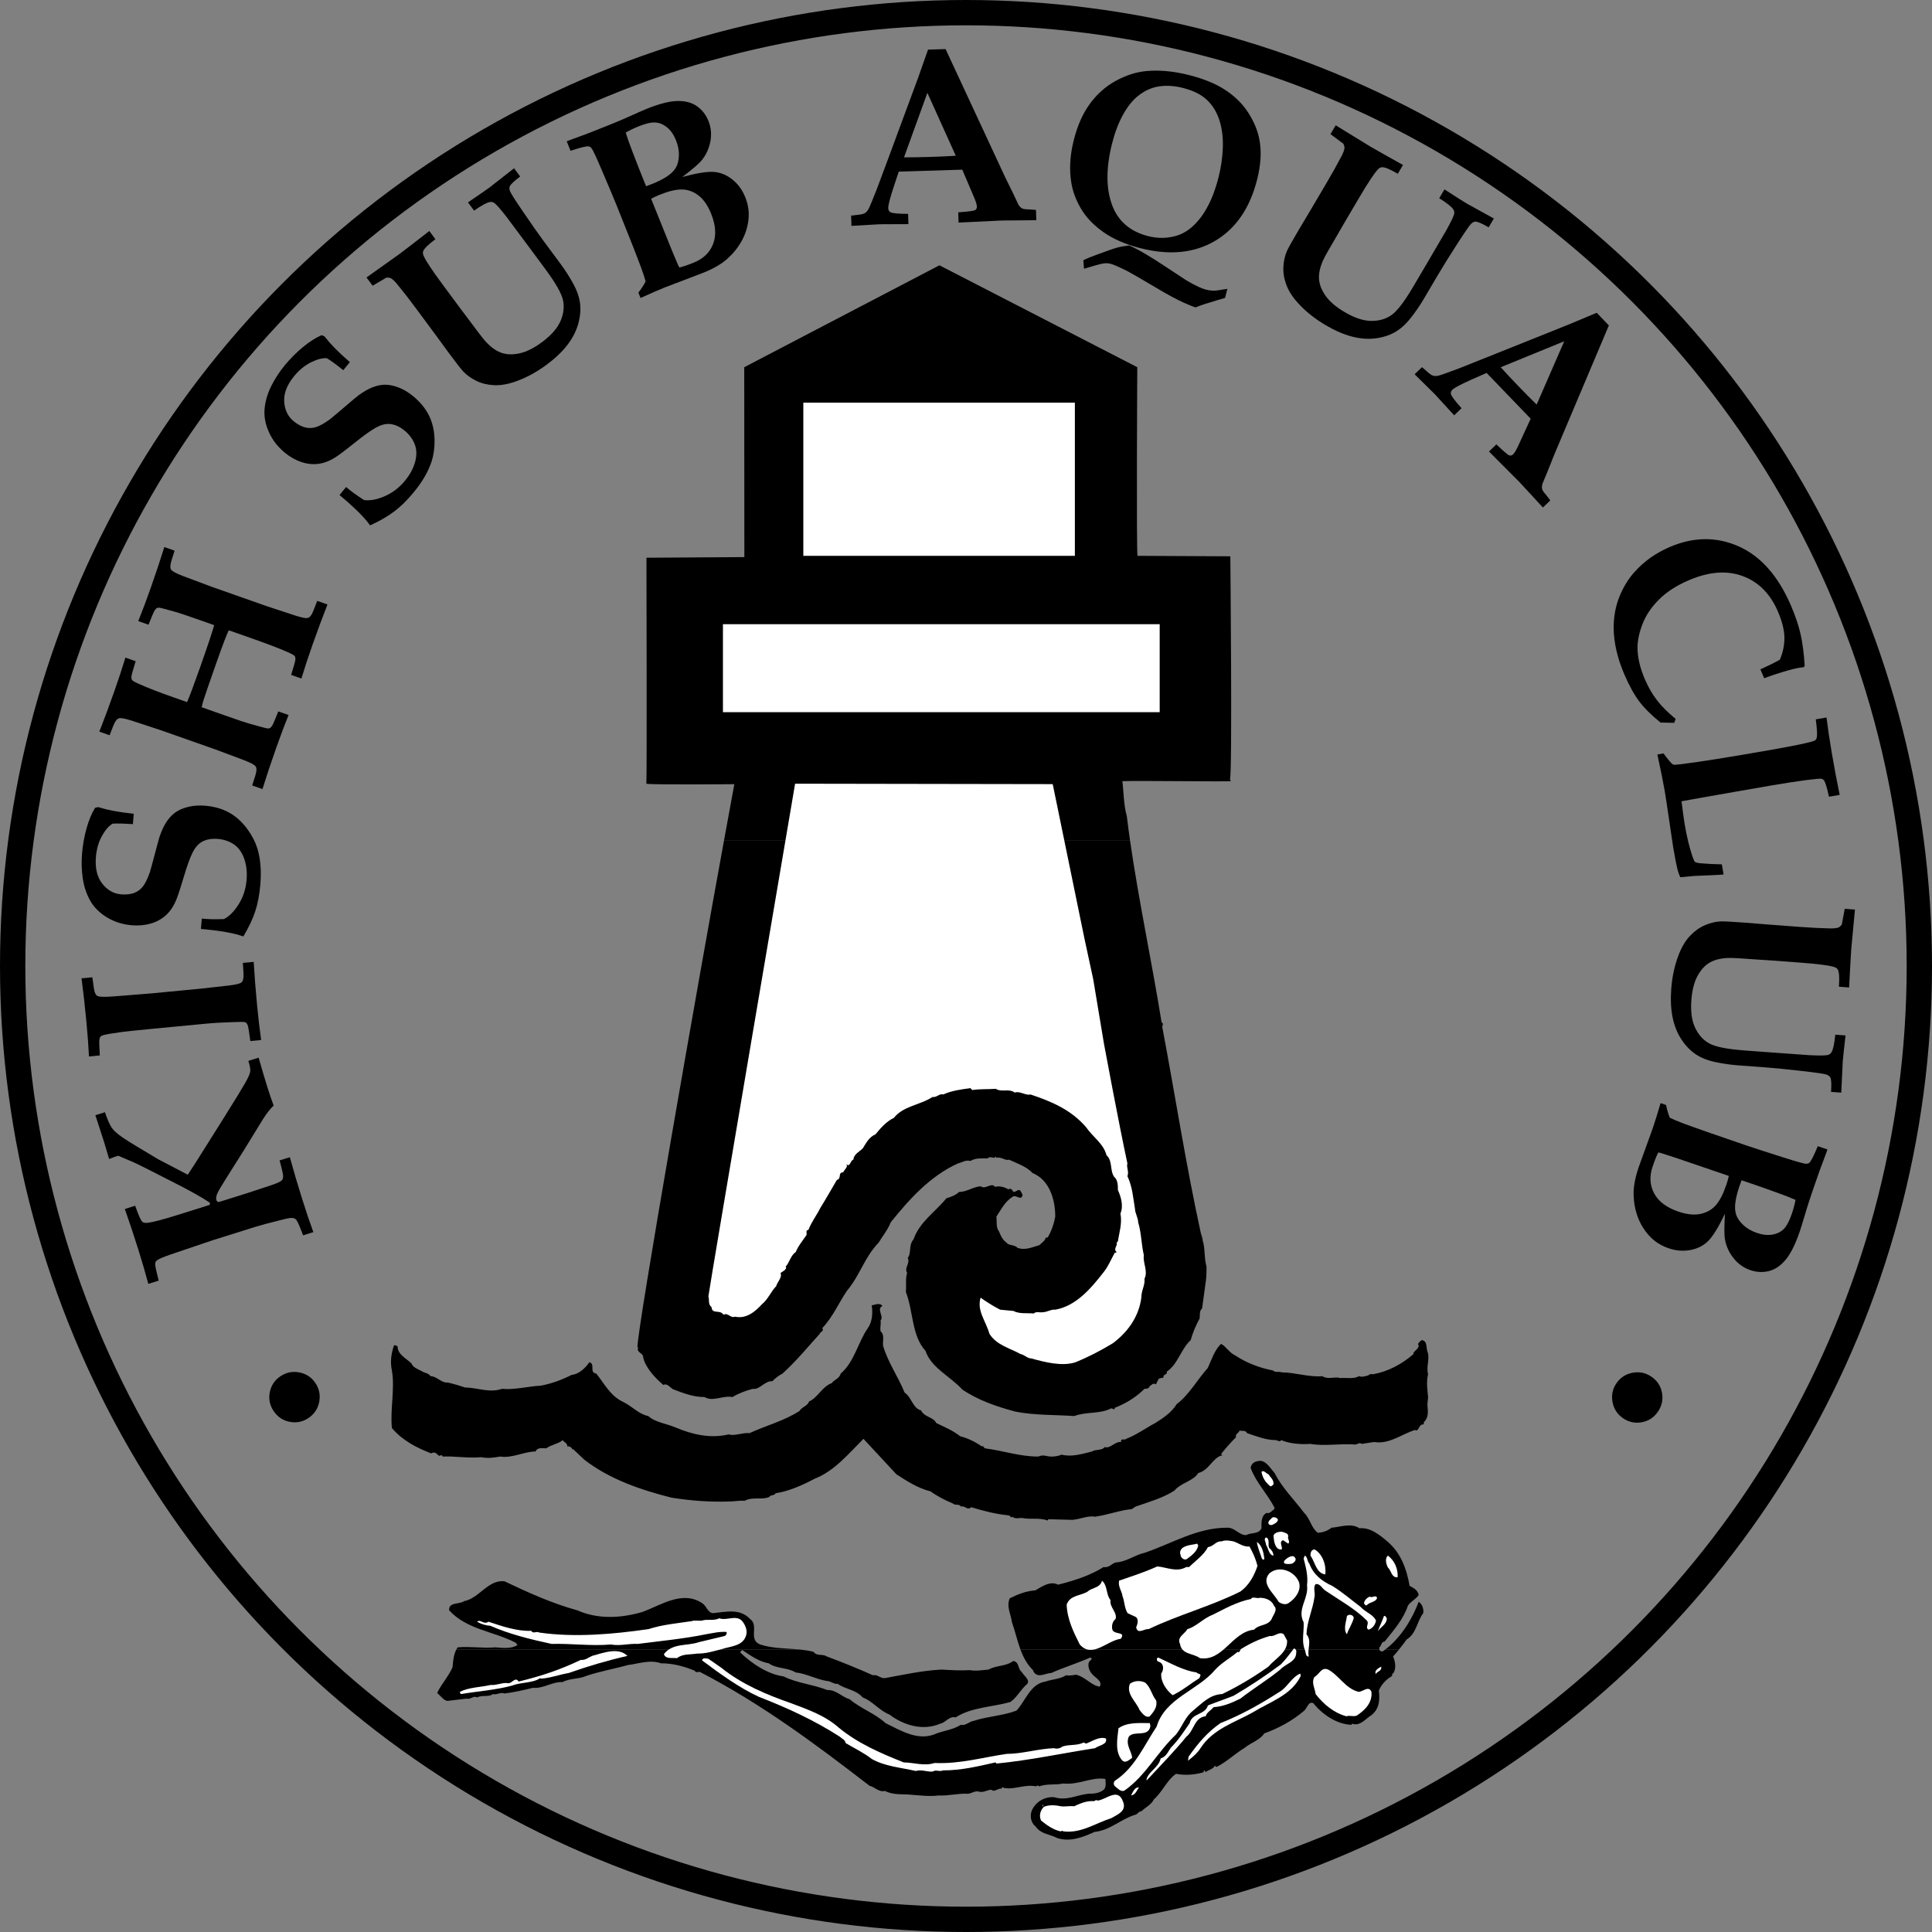 <?xml version="1.0" encoding="utf-8"?>
<!-- Generator: Adobe Illustrator 17.0.2, SVG Export Plug-In . SVG Version: 6.00 Build 0)  -->
<!DOCTYPE svg PUBLIC "-//W3C//DTD SVG 1.1//EN" "http://www.w3.org/Graphics/SVG/1.1/DTD/svg11.dtd">
<svg version="1.1" id="Layer_1" xmlns="http://www.w3.org/2000/svg" xmlns:xlink="http://www.w3.org/1999/xlink" x="0px" y="0px"
	 width="305.228px" height="305.228px" viewBox="0 0 305.228 305.228" enable-background="new 0 0 305.228 305.228"
	 xml:space="preserve">
<rect x="0" y="0" width="305.228" height="305.228" fill="#808080" stroke="none"/>
<g>
	<circle fill="none" stroke="#000000" stroke-width="4" cx="152.614" cy="152.614" r="150.614"/>
	<path fill="none" stroke="#000000" stroke-width="4" d="M152.614,152.614"/>
</g>
<g>
	<path d="M221.009,260.616c-0.29,0.358-0.592,0.712-0.924,1.08c0.36,0.81,0.54,1.98,0,2.7c-0.27-0.09,0,0.36-0.27,0.45
		c-0.9,0.54-1.62,1.35-1.98,2.25c0.18,1.44,0.09,2.88-1.17,3.87c-0.99,0.63-1.8,1.8-3.06,1.35l-0.09,0.18
		c-2.34-0.09-4.59-1.62-6.03-3.42c-0.81-0.36-0.99,0.9-1.53,1.26c-1.8,1.53-3.96,2.7-6.21,3.51c-0.72,1.08-2.07,1.44-3.06,2.25
		c-1.62,0.99-2.88,2.25-4.5,3.06l-0.27-0.18c-0.27,0.54-0.99,0.63-1.44,0.99l-0.18-0.27l-0.18,0.09l0.09,0.18
		c-1.44,0.45-3.06,0.54-4.41,0.27c-1.44,0.99-2.16,2.88-3.51,4.05c-0.36,0.81-1.35,1.26-1.98,1.89c-0.36-0.09-0.54,0.45-0.99,0.54
		c-2.34,0.72-3.87,2.43-6.39,2.7c-1.8,0.81-3.78,1.62-5.85,0.99c-1.17-0.63-2.61-0.63-3.42-1.8c-0.81-0.63-0.99-1.71-0.63-2.61
		c0.63-1.35,1.98-2.16,3.51-2.07c1.98,0.63,3.6-0.36,5.4-0.54c0.9,0,1.89-0.09,2.52-0.72c0.36-0.45,0.18-1.26,0.18-1.62
		c-2.16-0.36-4.23,0.99-6.66,0.72c-1.17,0.27-2.61,0-3.78,0.45c-0.36-0.18-0.18-0.18-0.54,0c-1.71-0.36-3.42,0.54-4.86,0.27
		c-0.18,0.09-0.54-0.36-0.54,0.09c-0.63-0.09-1.17,0.63-1.62,0.18c-0.72,0-1.26,0.54-2.07,0.27c-0.63-0.09-0.99,0.27-1.62,0.36
		c-1.62-0.09-3.06,0.36-4.68,0.27c-1.35,0.18-2.79,0-4.05-0.09c-1.53-0.18-3.06,0.09-4.41-0.63c-0.9,0.27-1.62-0.63-2.43-0.81
		c-8.64-6.66-17.1-12.96-26.82-18c-0.27,0-0.63,0.18-0.81-0.18c-1.71-0.72-3.51-1.17-5.31-1.17c-1.8-0.63-3.6,0.09-5.22,0.27
		c-1.89,0.54-4.41,0.99-6.57,1.71c-1.17,0.54-2.61,0.36-3.78,0.99c-1.62-0.09-3.06,1.08-4.68,0.9c-1.44,0.36-2.97,0.72-4.5,0.9
		c-0.63-0.27-1.17,0.27-1.8,0.09c-0.72,0.54-1.71,0.09-2.52,0.54c-0.54-0.36-0.99,0.36-1.62,0.18l-3.06,0.36
		c-0.63-0.09-1.08-0.81-1.62-1.26c0.63-1.35,1.8-2.61,2.43-4.05c0.079-0.941,0.157-1.95,0.593-2.79h54.399
		c0.702,0.073,1.393,0.18,2.068,0.36c0.45,0.72,1.44,0.27,2.07,0.72c2.43,0.9,4.86,1.89,7.29,2.97c0.72-0.18,1.17,0.54,1.89,0.45
		c2.97-0.54,5.76-1.17,8.91-1.35c1.44,0.09,3.06,0.18,4.5,0.09c0.99,0.18,1.98,0,2.97-0.09c1.26-0.72,2.7-0.45,3.87-1.35
		c0.99,0.09,0.72,1.26,1.35,1.71c0.36,0.63,1.35,1.26,0.9,1.89c-1.08,0.9-1.62,2.16-2.7,2.88c-2.88,0.81-6.12,0.81-8.64,2.43
		c-0.99-0.27-1.53,0.81-2.43,0.99c-2.7,1.17-5.76,0.27-8.01-1.44c-1.62-0.63-2.7-2.16-4.23-2.7c-1.08-1.26-2.7-1.26-3.96-2.16
		c-0.63,0.09-1.08-0.45-1.71-0.45c-1.71-0.27-3.24-1.17-4.95-1.35c-1.26-0.81-2.97-0.54-4.23-1.44c-1.53-0.27-2.79-1.17-4.14-2.07
		c-0.18,0-0.27,0.18-0.36,0.36c1.89,1.8,4.32,3.42,6.84,3.78c2.16,1.08,4.68,1.26,6.93,2.16c1.35-0.09,2.25,1.08,3.51,1.44
		c1.8,1.53,4.05,2.25,5.67,3.78c2.43,1.17,5.22,2.97,8.1,1.62c1.26-0.45,2.7-0.63,3.78-1.35c0.81,0.18,1.35-0.54,2.07-0.63
		c2.16-0.72,4.68-0.81,6.75-1.62c1.44-1.53,2.16-4.23,4.59-4.59c0.99-0.36,2.25-0.36,3.24-0.99c0.45,0.09,1.08,0,1.53-0.09
		c1.44,0.27,2.43,1.71,3.78,1.89c0.54-0.9-0.81-1.44-1.26-2.07c-0.45-0.54-0.63-1.17-0.45-1.8c0.09-0.18,0.45-0.36,0.45-0.63
		l-0.27-0.09c-1.98,0.9-4.14,1.53-6.12,2.43c-0.9,0-2.07,0.9-2.79-0.18l-0.09-0.27c-0.947-0.906-1.536-2.038-1.982-3.24h56.707
		c0.064,0.198,0.243,0.329,0.535,0.27c0.125-0.087,0.248-0.177,0.37-0.27H221.009z"/>
	<path d="M72.089,260.616c0.064-0.123,0.136-0.244,0.217-0.36c1.98-0.18,3.96,0.18,5.94,0c1.08,0.09,2.52,0.27,3.51-0.36l-0.27-0.36
		c-3.42-1.8-7.74-2.07-10.53-5.13c-0.09-1.35,1.62-0.9,2.34-1.44c2.43-0.45,3.78-3.42,6.39-3.15c3.78,1.8,7.56,3.51,11.52,4.59
		c3.24,1.44,6.84,1.26,10.26,0.27c2.97-1.08,6.39-3.51,9.54-1.35c0.63,0.45,0.81,1.44,1.62,1.53c1.98-0.18,4.23-0.81,5.85,0.9
		c1.53,1.08-0.36,3.24,1.62,4.05c2.092,0.675,4.286,0.591,6.392,0.81H72.089z"/>
	<path d="M161.223,260.616c-0.53-1.426-0.859-2.953-1.348-4.32c-0.18-1.35-0.9-2.43-0.36-3.78c1.26-0.63,2.61-1.17,4.05-1.26
		c1.08-0.63,2.34-1.53,3.6-0.9c2.52-0.63,5.04-1.44,7.2-2.79c0.81,0.18,1.26-0.54,1.89-0.72c1.71-0.09,2.97-1.17,4.59-1.53
		c4.23-1.44,8.28-3.96,12.96-3.96c1.26-0.09,1.89,1.17,3.06,1.17c0.81-0.45,1.98-0.09,2.43-1.08c0-0.81-0.09-1.98,0.81-2.43
		c0.54,0.18,0.81-0.36,1.17-0.54l0.09-0.27c-1.17-2.25-2.97-4.05-3.78-6.3c0.09-0.63,0.54-0.99,1.17-1.08
		c1.17-0.27,1.89,1.08,2.61,1.89c1.26,2.43,2.97,4.05,4.68,6.3c0.99,0.99,1.08,2.34,2.16,3.15c0.9-0.09,1.44-0.27,2.16-0.81
		c1.35-0.09,3.06-0.81,4.41,0.09c1.71-0.18,3.24,1.08,4.5,2.16c2.07,1.8,2.97,4.32,3.42,6.93c0.63,0.36,1.26,0.63,1.44,1.44
		c-0.45,0.72-1.26,0.99-1.71,1.71c-0.72,2.16-2.25,3.87-3.69,5.67c-0.54,0-0.45,0.63-0.81,0.9c-0.032,0.126-0.03,0.253,0.005,0.36
		H161.223z"/>
	<path d="M218.835,260.616c2.503-1.903,4.271-4.813,5.3-7.56c0.54,0.36,0.81,1.08,0.72,1.8c-0.99,1.26-1.08,3.24-2.61,4.14
		c-0.425,0.584-0.818,1.105-1.236,1.62H218.835z"/>
	<path fill="none" stroke="#000000" stroke-width="0" stroke-linecap="square" stroke-miterlimit="2" d="M201.365,232.716
		c1.26,2.43,2.97,4.05,4.68,6.3c0.99,0.99,1.08,2.34,2.16,3.15c0.9-0.09,1.44-0.27,2.16-0.81c1.35-0.09,3.06-0.81,4.41,0.09
		c1.71-0.18,3.24,1.08,4.5,2.16c2.07,1.8,2.97,4.32,3.42,6.93c0.63,0.36,1.26,0.63,1.44,1.44c-0.45,0.72-1.26,0.99-1.71,1.71
		c-0.72,2.16-2.25,3.87-3.69,5.67c-0.54,0-0.45,0.63-0.81,0.9c-0.09,0.36,0.09,0.72,0.54,0.63c2.7-1.89,4.59-4.95,5.67-7.83
		c0.54,0.36,0.81,1.08,0.72,1.8c-0.99,1.26-1.08,3.24-2.61,4.14c-0.72,0.99-1.35,1.8-2.16,2.7c0.36,0.81,0.54,1.98,0,2.7
		c-0.27-0.09,0,0.36-0.27,0.45c-0.9,0.54-1.62,1.35-1.98,2.25c0.18,1.44,0.09,2.88-1.17,3.87c-0.99,0.63-1.8,1.8-3.06,1.35
		l-0.09,0.18c-2.34-0.09-4.59-1.62-6.03-3.42c-0.81-0.36-0.99,0.9-1.53,1.26c-1.8,1.53-3.96,2.7-6.21,3.51
		c-0.72,1.08-2.07,1.44-3.06,2.25c-1.62,0.99-2.88,2.25-4.5,3.06l-0.27-0.18c-0.27,0.54-0.99,0.63-1.44,0.99l-0.18-0.27l-0.18,0.09
		l0.09,0.18c-1.44,0.45-3.06,0.54-4.41,0.27c-1.44,0.99-2.16,2.88-3.51,4.05c-0.36,0.81-1.35,1.26-1.98,1.89
		c-0.36-0.09-0.54,0.45-0.99,0.54c-2.34,0.72-3.87,2.43-6.39,2.7c-1.8,0.81-3.78,1.62-5.85,0.99c-1.17-0.63-2.61-0.63-3.42-1.8
		c-0.81-0.63-0.99-1.71-0.63-2.61c0.63-1.35,1.98-2.16,3.51-2.07c1.98,0.63,3.6-0.36,5.4-0.54c0.9,0,1.89-0.09,2.52-0.72
		c0.36-0.45,0.18-1.26,0.18-1.62c-2.16-0.36-4.23,0.99-6.66,0.72c-1.17,0.27-2.61,0-3.78,0.45c-0.36-0.18-0.18-0.18-0.54,0
		c-1.71-0.36-3.42,0.54-4.86,0.27c-0.18,0.09-0.54-0.36-0.54,0.09c-0.63-0.09-1.17,0.63-1.62,0.18c-0.72,0-1.26,0.54-2.07,0.27
		c-0.63-0.09-0.99,0.27-1.62,0.36c-1.62-0.09-3.06,0.36-4.68,0.27c-1.35,0.18-2.79,0-4.05-0.09c-1.53-0.18-3.06,0.09-4.41-0.63
		c-0.9,0.27-1.62-0.63-2.43-0.81c-8.64-6.66-17.1-12.96-26.82-18c-0.27,0-0.63,0.18-0.81-0.18c-1.71-0.72-3.51-1.17-5.31-1.17
		c-1.8-0.63-3.6,0.09-5.22,0.27c-1.89,0.54-4.41,0.99-6.57,1.71c-1.17,0.54-2.61,0.36-3.78,0.99c-1.62-0.09-3.06,1.08-4.68,0.9
		c-1.44,0.36-2.97,0.72-4.5,0.9c-0.63-0.27-1.17,0.27-1.8,0.09c-0.72,0.54-1.71,0.09-2.52,0.54c-0.54-0.36-0.99,0.36-1.62,0.18
		l-3.06,0.36c-0.63-0.09-1.08-0.81-1.62-1.26c0.63-1.35,1.8-2.61,2.43-4.05c0.09-1.08,0.18-2.25,0.81-3.15
		c1.98-0.18,3.96,0.18,5.94,0c1.08,0.09,2.52,0.27,3.51-0.36l-0.27-0.36c-3.42-1.8-7.74-2.07-10.53-5.13
		c-0.09-1.35,1.62-0.9,2.34-1.44c2.43-0.45,3.78-3.42,6.39-3.15c3.78,1.8,7.56,3.51,11.52,4.59c3.24,1.44,6.84,1.26,10.26,0.27
		c2.97-1.08,6.39-3.51,9.54-1.35c0.63,0.45,0.81,1.44,1.62,1.53c1.98-0.18,4.23-0.81,5.85,0.9c1.53,1.08-0.36,3.24,1.62,4.05
		c2.79,0.9,5.76,0.45,8.459,1.17c0.45,0.72,1.44,0.27,2.07,0.72c2.43,0.9,4.86,1.89,7.29,2.97c0.72-0.18,1.17,0.54,1.89,0.45
		c2.97-0.54,5.76-1.17,8.91-1.35c1.44,0.09,3.06,0.18,4.5,0.09c0.99,0.18,1.98,0,2.97-0.09c1.26-0.72,2.7-0.45,3.87-1.35
		c0.99,0.09,0.72,1.26,1.35,1.71c0.36,0.63,1.35,1.26,0.9,1.89c-1.08,0.9-1.62,2.16-2.7,2.88c-2.88,0.81-6.12,0.81-8.64,2.43
		c-0.99-0.27-1.53,0.81-2.43,0.99c-2.7,1.17-5.76,0.27-8.01-1.44c-1.62-0.63-2.7-2.16-4.23-2.7c-1.08-1.26-2.7-1.26-3.96-2.16
		c-0.63,0.09-1.08-0.45-1.71-0.45c-1.71-0.27-3.24-1.17-4.95-1.35c-1.26-0.81-2.97-0.54-4.23-1.44c-1.53-0.27-2.79-1.17-4.14-2.07
		c-0.18,0-0.27,0.18-0.36,0.36c1.89,1.8,4.32,3.42,6.84,3.78c2.16,1.08,4.68,1.26,6.93,2.16c1.35-0.09,2.25,1.08,3.51,1.44
		c1.8,1.53,4.05,2.25,5.67,3.78c2.43,1.17,5.22,2.97,8.1,1.62c1.26-0.45,2.7-0.63,3.78-1.35c0.81,0.18,1.35-0.54,2.07-0.63
		c2.16-0.72,4.68-0.81,6.75-1.62c1.44-1.53,2.16-4.23,4.59-4.59c0.99-0.36,2.25-0.36,3.24-0.99c0.45,0.09,1.08,0,1.53-0.09
		c1.44,0.27,2.43,1.71,3.78,1.89c0.54-0.9-0.81-1.44-1.26-2.07c-0.45-0.54-0.63-1.17-0.45-1.8c0.09-0.18,0.45-0.36,0.45-0.63
		l-0.27-0.09c-1.98,0.9-4.14,1.53-6.12,2.43c-0.9,0-2.07,0.9-2.79-0.18l-0.09-0.27c-2.07-1.98-2.43-5.04-3.33-7.56
		c-0.18-1.35-0.9-2.43-0.36-3.78c1.26-0.63,2.61-1.17,4.05-1.26c1.08-0.63,2.34-1.53,3.6-0.9c2.52-0.63,5.04-1.44,7.2-2.79
		c0.81,0.18,1.26-0.54,1.89-0.72c1.71-0.09,2.97-1.17,4.59-1.53c4.23-1.44,8.28-3.96,12.96-3.96c1.26-0.09,1.89,1.17,3.06,1.17
		c0.81-0.45,1.98-0.09,2.43-1.08c0-0.81-0.09-1.98,0.81-2.43c0.54,0.18,0.81-0.36,1.17-0.54l0.09-0.27
		c-1.17-2.25-2.97-4.05-3.78-6.3c0.09-0.63,0.54-0.99,1.17-1.08C199.925,230.557,200.645,231.906,201.365,232.716z"/>
	<path fill="#FFFFFF" stroke="#FFFFFF" stroke-width="0" stroke-linecap="square" stroke-miterlimit="2" d="M201.186,234.517
		c-0.18,0.18-0.45,0.45-0.63,0.18c-0.72-0.63-1.08-1.26-1.26-2.16c0.36-0.36,0.72,0.27,1.08,0.36
		C200.735,233.437,201.275,233.796,201.186,234.517z"/>
	<path fill="#FFFFFF" stroke="#FFFFFF" stroke-width="0" stroke-linecap="square" stroke-miterlimit="2" d="M201.905,240.097
		c-0.09,0.45-0.54,0.63-0.9,0.81c-0.27,0.09-0.54,0-0.63-0.27c0-0.45,0.45-0.63,0.63-0.9
		C201.365,239.646,201.726,239.736,201.905,240.097z"/>
	<path fill="#FFFFFF" stroke="#FFFFFF" stroke-width="0" stroke-linecap="square" stroke-miterlimit="2" d="M203.525,242.707
		c-0.18,0.45,0.36,0.81,0,1.17l-0.81-0.54c-0.99,0.27,0.63,1.89-0.81,1.35c-0.63-0.54-0.63-1.44-0.72-2.07
		c0.18-0.54,0.9-0.63,1.35-0.63C202.895,242.166,203.525,242.166,203.525,242.707z"/>
	<path fill="#FFFFFF" stroke="#FFFFFF" stroke-width="0" stroke-linecap="square" stroke-miterlimit="2" d="M200.555,244.597
		c0.36,0.27,0.63,0.72,0.63,1.17c-0.72-0.09-0.81-1.17-1.17-1.71c0-0.45-0.45-0.9,0-1.17
		C200.735,243.156,200.195,244.146,200.555,244.597z"/>
	<path fill="#FFFFFF" stroke="#FFFFFF" stroke-width="0" stroke-linecap="square" stroke-miterlimit="2" d="M197.405,244.327
		c0.54,0.99,0.99,1.98,1.26,3.06c-0.54,1.62-1.35,3.06-2.7,4.05c-4.68,2.34-9.81,3.69-14.49,5.94c-0.72-0.09-1.71,0.9-1.98-0.27
		c0.18-0.45,0.45-1.17,0-1.62l-1.35-0.63c-0.54-0.9-0.45-1.8-0.81-2.7c-0.09-0.81-0.72-1.44-0.54-2.43
		c2.07-0.72,4.05-1.35,6.03-2.25c1.44,0.09,3.06,0.99,4.59,0.09h0.45c0.9-0.9,2.34-1.89,2.97-3.15c0.9-0.09,1.26-0.99,2.16-0.9
		c0.63-0.27,1.35-0.09,1.89,0C195.695,243.787,196.416,244.416,197.405,244.327z"/>
	<path fill="#FFFFFF" stroke="#FFFFFF" stroke-width="0" stroke-linecap="square" stroke-miterlimit="2" d="M199.746,246.306
		c-0.18,0.27-0.45-0.09-0.45-0.27c-0.27-0.81-0.63-1.62-0.72-2.43C199.385,244.146,199.655,245.316,199.746,246.306z"/>
	<path fill="#FFFFFF" stroke="#FFFFFF" stroke-width="0" stroke-linecap="square" stroke-miterlimit="2" d="M189.306,244.146
		c-0.18,0.99-1.08,1.62-1.8,2.16c-0.45,0.27-0.99-0.27-0.99-0.63c-0.27-0.63,0.18-1.17,0.72-1.35c0.54-0.27,1.26-0.27,1.89-0.45
		L189.306,244.146z"/>
	<path fill="#FFFFFF" stroke="#FFFFFF" stroke-width="0" stroke-linecap="square" stroke-miterlimit="2" d="M209.376,248.736
		c-1.44-0.18-1.62-1.98-2.34-2.97c0-0.45,0.09-0.9,0.63-0.99C208.925,245.497,209.555,247.207,209.376,248.736z"/>
	<path fill="#FFFFFF" stroke="#FFFFFF" stroke-width="0" stroke-linecap="square" stroke-miterlimit="2" d="M206.855,247.026
		c0.63,1.71,1.98,2.79,3.6,3.51c1.62,0.99,3.06,2.25,4.499,3.329c0.81,0.9,1.98,1.171,2.43,2.16c-0.09,0.63-0.54,1.26-1.17,1.44
		c-0.63-0.36,0.18-0.9-0.27-1.44c-1.89-1.89-4.23-3.15-6.48-4.68c-0.63-0.36-0.81-1.17-1.62-1.08c-0.45,0.63,0,1.26-0.18,2.07
		c-0.27,1.98-1.17,3.78-1.26,5.85c0.9,1.08,0.09,2.25,0.36,3.51c-0.54,0.09-0.45-0.72-0.63-1.08c-0.54-1.35-0.09-2.88-0.18-4.32
		c-1.08-2.07,0.81-3.69,0.54-5.85c0.18-1.53-0.18-2.79-0.54-4.23l0.18-0.45C206.585,245.946,206.496,246.666,206.855,247.026z"/>
	<path fill="#FFFFFF" stroke="#FFFFFF" stroke-width="0" stroke-linecap="square" stroke-miterlimit="2" d="M220.805,249.187
		c-0.99,0.09-0.99-1.08-1.53-1.53c-0.27-0.54-0.54-1.44,0-1.89C220.355,246.577,220.895,247.926,220.805,249.187z"/>
	<path fill="#FFFFFF" stroke="#FFFFFF" stroke-width="0" stroke-linecap="square" stroke-miterlimit="2" d="M204.695,246.306
		c0,0.36-0.27,0.54-0.54,0.72c-0.45,0.09-0.81,0.09-1.17,0c-0.27-0.18-0.09-0.45,0-0.54
		C203.436,246.037,204.425,245.406,204.695,246.306z"/>
	<path fill="#FFFFFF" stroke="#FFFFFF" stroke-width="0" stroke-linecap="square" stroke-miterlimit="2" d="M205.235,249.997
		c0.36,1.26-0.54,2.52-1.62,3.24c-0.45,0.36-1.17,0.18-1.62-0.18c-0.72-1.35-2.88-2.88-1.44-4.5
		C202.175,247.207,204.605,248.287,205.235,249.997z"/>
	<path fill="#FFFFFF" stroke="#FFFFFF" stroke-width="0" stroke-linecap="square" stroke-miterlimit="2" d="M175.446,252.787
		c-0.18,1.17,1.08,1.89,0.81,2.97c-0.54,0.45-0.63,1.08-0.54,1.62c0.18,0.99,2.25,0.27,1.35,1.53c-2.16,0.27-4.5,3.15-6.48,0.9
		c-0.99-1.98-1.98-3.96-2.07-6.3c0.54-1.53,2.16-1.35,3.33-2.07c0.63-0.63,1.98-0.54,2.25-1.71
		C174.996,250.446,174.726,251.977,175.446,252.787z"/>
	<path fill="#FFFFFF" stroke="#FFFFFF" stroke-width="0" stroke-linecap="square" stroke-miterlimit="2" d="M217.565,252.426
		c-0.18,0.72-1.17,0.63-1.62,1.17c-0.27,0.09-0.27-0.09-0.45-0.27c0-0.45,0.45-0.9,0.9-1.08
		C216.845,252.517,217.295,251.886,217.565,252.426z"/>
	<path fill="#FFFFFF" stroke="#FFFFFF" stroke-width="0" stroke-linecap="square" stroke-miterlimit="2" d="M199.025,252.426
		c0.9,0,1.89,0.36,2.25,1.26c0.63,0.63-0.09,1.35-0.36,2.07c-0.63,1.17-1.98,0.81-2.79,1.71c-3.51,0.36-4.86,5.04-8.55,4.5
		c-1.08-0.81-2.88-0.54-3.15-2.25c-0.54-1.08,0.72-1.53,1.17-2.34c1.35-0.36,2.52-1.71,3.96-2.25c1.98-0.99,3.87-2.07,6.12-2.52
		C197.765,252.156,198.666,252.606,199.025,252.426z"/>
	<path fill="#FFFFFF" stroke="#FFFFFF" stroke-width="0" stroke-linecap="square" stroke-miterlimit="2" d="M213.876,255.576
		c-0.18,0.9-0.81,1.71-1.08,2.61c-0.63-0.72-0.09-2.07,0-2.88C213.155,254.946,213.785,255.126,213.876,255.576z"/>
	<path fill="#FFFFFF" stroke="#FFFFFF" stroke-width="0" stroke-linecap="square" stroke-miterlimit="2" d="M219.095,255.666
		c0,0.99-0.99,1.35-1.44,2.07c0.27-0.72,0.72-1.62,0.99-2.43C218.915,255.216,219.005,255.576,219.095,255.666z"/>
	<path fill="#FFFFFF" stroke="#FFFFFF" stroke-width="0" stroke-linecap="square" stroke-miterlimit="2" d="M117.396,256.296
		c0.45,0.63,0.72,1.44,0.45,2.16c-0.54,1.62-2.43,1.62-3.78,2.07c-1.44,0.36-2.43,0.72-3.96,0.72c-1.08,0.18-2.25,0-3.15,0.72
		c-0.81-0.09-1.8,0.18-2.07-0.63c1.35-1.8,3.69-1.26,5.49-1.89l4.14-0.99c0.18-0.09,0.36-0.36,0.27-0.63
		c-1.08-0.09-2.16,0.18-3.24,0.36c-3.51,0.72-7.29,1.08-10.8,1.53c-1.35-0.09-2.79,0.36-4.23,0.09c-3.15,0.27-6.3-0.18-9.36-0.09
		c-3.33-0.72-6.66-1.53-9.72-2.88c-0.63,0-1.44-0.27-2.07-0.63c0.54-0.45,1.08,0.54,1.8,0c2.16,0.72,4.5,1.53,6.75,1.44
		c0.36,0.54,0.81,0,1.26,0.27c5.58,0.81,11.7,0.27,17.28-0.54c2.25-0.72,4.41-0.9,6.84-1.26c0.36-0.18,1.17,0,1.62-0.09
		c0.81-0.27,1.89,0.09,2.7-0.36C114.876,256.116,116.496,254.946,117.396,256.296z"/>
	<path fill="#FFFFFF" stroke="#FFFFFF" stroke-width="0" stroke-linecap="square" stroke-miterlimit="2" d="M203.345,259.176
		c0.09,1.89-1.8,2.79-2.97,4.14c-2.43,1.71-4.68,3.06-7.29,4.32c-1.98,0.09-3.15,1.44-4.59,2.61c-1.26,0.99-1.71,2.52-2.7,3.78
		c-2.97,2.79-4.77,6.48-8.1,8.82c-0.54,0.36-1.08-0.27-1.53-0.63c-0.27-0.18-0.27-0.72,0-0.9c3.15-2.07,4.59-5.58,6.57-8.55
		c1.35-4.5,6.48-5.67,9.27-9c0.99-1.08,2.34-1.8,3.51-2.789c0.36,0.18,0.36-0.271,0.54-0.45c1.44-0.9,2.97-1.62,4.59-2.07
		c0.72,0.18,1.44-0.81,2.16-0.27L203.345,259.176z"/>
	<path fill="#FFFFFF" stroke="#FFFFFF" stroke-width="0" stroke-linecap="square" stroke-miterlimit="2" d="M204.785,261.066
		c0,1.53-1.62,1.71-2.52,2.7c-1.98,1.62-4.23,2.97-6.3,4.59c-1.26,0.63-2.7,1.26-4.23,1.35c-0.45,0.54-1.08,0.81-1.26,1.44
		c-1.8,0.18-1.8,2.25-3.06,3.24c-1.98,2.43-4.05,4.5-6.21,6.84h-0.09c0.18-1.26,1.98-1.98,2.249-3.42c0.9-0.27,1.17-1.08,1.62-1.71
		c1.17-1.17,1.98-2.43,2.97-3.87c0.36-1.62,2.43-1.26,2.88-2.79c1.35-0.54,2.7-0.99,4.05-1.53c2.61-1.53,5.04-3.15,7.47-4.95
		c0.81-0.81,1.35-1.62,2.07-2.52C204.695,260.436,204.876,260.886,204.785,261.066z"/>
	<path fill="#FFFFFF" stroke="#FFFFFF" stroke-width="0" stroke-linecap="square" stroke-miterlimit="2" d="M99.126,261.607
		c-3.15,0.72-6.21,1.62-9.27,2.7c-1.53,0.27-2.97,0.81-4.41,0.9l-0.09-0.09c-1.17,0.81-3.06,0.63-4.41,1.17
		c-2.61,0.72-5.49,0.9-8.1,1.35c-0.18-0.09-0.18-0.27-0.18-0.36c1.44-0.72,3.33-0.72,4.86-1.08c0.99,0.09,1.89-0.45,2.79-0.27
		c0.63,0,1.08-1.08,1.62-0.27c3.42-0.81,6.66-1.89,9.81-3.42c0.72,0.09,1.17-0.36,1.8-0.63
		C95.256,261.156,97.686,260.167,99.126,261.607z"/>
	<path fill="#FFFFFF" stroke="#FFFFFF" stroke-width="0" stroke-linecap="square" stroke-miterlimit="2" d="M189.036,264.216
		c0.18,0.27,0.63,0.18,0.63,0.45l-0.18,0.45c-1.44,0.9-2.7,1.98-4.23,2.7c-0.99-0.81-1.89-2.07-1.8-3.42
		c0.45-0.63,0.45-1.62-0.45-1.89c-0.27,0-0.36-0.63,0-0.63C184.985,262.776,186.965,263.946,189.036,264.216z"/>
	<path fill="#FFFFFF" stroke="#FFFFFF" stroke-width="0" stroke-linecap="square" stroke-miterlimit="2" d="M113.976,263.496
		c3.24,2.61,7.11,4.23,10.98,5.58c2.61,0.99,5.31,1.89,7.56,3.87c3.06,2.52,6.66,4.05,10.26,5.49c1.53,0,3.24,0.63,4.86,0.09
		c4.05,0.18,7.65-0.9,11.43-1.44c2.43,0,4.95-0.81,7.47-0.9c0.45,0.18,0.99,0,1.35-0.27c1.08-0.36,2.25-0.09,3.33-0.63l0.36,0.18
		c0.99-0.36,2.07-1.17,3.15-0.81c0.27,0.99-1.17,1.08-1.71,1.53c-5.22,0.81-10.17,1.89-15.57,2.43l-0.18-0.18
		c-2.79,0.63-5.4,1.26-8.28,1.26c-0.63,0.27-1.08-0.18-1.62,0.18c-0.9,0.09-1.71-0.36-2.7-0.09c-2.34-0.54-4.86-0.72-6.93-1.89
		c-1.26-0.99-2.79-1.71-4.14-2.52c-0.09-0.54-0.54-0.63-0.9-0.99c-4.05-2.61-8.37-4.59-12.78-6.3c-3.15-1.44-6.21-3.69-9-5.76
		c0.09-0.54,0.72-0.27,0.99-0.27L113.976,263.496z"/>
	<path fill="#FFFFFF" stroke="#FFFFFF" stroke-width="0" stroke-linecap="square" stroke-miterlimit="2" d="M218.195,263.316
		c0.18,0.72-0.72,0.72-0.81,1.17C217.025,263.946,217.835,263.496,218.195,263.316z"/>
	<path fill="#FFFFFF" stroke="#FFFFFF" stroke-width="0" stroke-linecap="square" stroke-miterlimit="2" d="M209.825,263.766
		c1.71,0.9,2.7,2.97,4.77,3.51c0.63,0.09,1.62-1.08,2.07,0c0.18,1.71-0.99,2.88-2.34,3.78c-0.63,0.18-1.08-0.09-1.62,0.09
		c-1.979-0.54-3.6-1.89-4.86-3.51c-0.09-0.9-0.72-1.8-0.18-2.7C208.476,264.486,208.746,263.316,209.825,263.766z"/>
	<path fill="#FFFFFF" stroke="#FFFFFF" stroke-width="0" stroke-linecap="square" stroke-miterlimit="2" d="M205.505,264.756
		c-1.44,3.06-4.95,4.14-7.56,5.76c-2.88,1.62-6.3,2.61-8.28,5.67c-0.45,0.72-1.26,1.44-1.98,1.98l0.09-0.63
		c1.53-2.16,2.97-3.87,5.04-5.31c3.42-1.35,6.57-3.15,9.63-5.13c1.08-0.81,1.71-2.16,2.97-2.7L205.505,264.756z"/>
	<path fill="#FFFFFF" stroke="#FFFFFF" stroke-width="0" stroke-linecap="square" stroke-miterlimit="2" d="M182.645,268.626
		c0.27,0.99-0.36,1.8-0.99,2.52c-0.63,0.36-1.26-0.54-1.62-0.99c-0.54-1.35-2.16-2.52-1.53-4.14c0.72-0.54,1.71-0.54,2.43-0.18
		C181.835,266.646,181.925,267.726,182.645,268.626z"/>
	<path fill="#FFFFFF" stroke="#FFFFFF" stroke-width="0" stroke-linecap="square" stroke-miterlimit="2" d="M181.746,272.676
		c-0.27,1.89-2.61,0.63-3.42,1.71c-0.54,1.26,0.45,2.25,0.54,3.33c-0.45,0.27-0.99,0.9-1.53,0.45c-1.26-1.35-0.81-3.51-0.63-5.13
		c1.44-0.99,3.24-0.81,4.95-0.81L181.746,272.676z"/>
	<path fill="#FFFFFF" stroke="#FFFFFF" stroke-width="0" stroke-linecap="square" stroke-miterlimit="2" d="M179.946,282.396
		c-0.36,0.45-0.54,1.17-1.26,1.26C178.956,283.206,179.226,282.306,179.946,282.396z"/>
	<path fill="#FFFFFF" stroke="#FFFFFF" stroke-width="0" stroke-linecap="square" stroke-miterlimit="2" d="M177.426,284.646
		c0.63,1.53-0.99,2.07-1.89,2.61c-2.52,0.81-4.77,2.43-7.56,2.07c-0.18-0.18-0.27,0-0.45,0c-1.17-0.27-2.16-0.99-3.059-1.71
		c-0.36-0.81-0.09-1.62,0.45-2.16c0.81-0.36,1.89-0.27,2.7-0.09c0.63,0.09,1.35-0.09,2.07,0c0.99-0.45,1.98-0.9,3.15-0.81
		c0.27-0.09,0.27-0.27,0.54-0.09C174.726,284.376,176.616,282.306,177.426,284.646z"/>
	<polygon fill="#FFFFFF" stroke="#FFFFFF" stroke-width="0" stroke-linecap="square" stroke-miterlimit="2" points="
		164.736,285.006 164.736,285.006 164.826,285.366 164.736,285.366 	"/>
</g>
<g>
	<path d="M178.534,132.814c1.372,9.519,3.485,19.38,4.98,28.7c0.4,0.2,0.1,0.5,0.1,0.7c2.1,11.1,3.7,21.6,6.1,32.6
		c0.1,0.3,0.3,0.9,0.3,1.2c0.4,1.2,0.2,2.7,0.6,4.1c0,0.7,0,1.4-0.1,2.2l-0.6,4.4c-0.5,0.4-0.3,1.2-0.4,1.6
		c-0.6,1.1-1.1,2.3-1.4,3.4c-1.6,1.5-2,3.8-3.8,5c0.2,0.4-0.4,0.4-0.5,0.7c0.1,0.5-0.5,0.1-0.8,0.5l-0.4,0.8c-0.4-0.3-0.7,0.1-1,0.3
		c-0.1,0.4-0.5,0.4-0.8,0.4c-1.3,1.3-2.9,2.3-4.7,3c0,0.5-0.4,0-0.6,0.1c-1.7,0.9-4,0.5-5.8,1.2c-2.8-0.2-6.3-0.1-9.3-0.7
		c-3-0.8-5.9-1.8-8.4-3.5c-1.9-2.1-4.9-3.4-5.8-6.1c-2.2-2.4-1.9-6.2-3.1-9.3c0.1-1.1-0.1-2.1,0.2-3c-0.5-0.9,0.5-1.4,0.1-2.4
		c0.6-0.7,0.1-2,0.9-2.9c1-2.8,3.3-4.2,5.2-6.5c0.7-0.2,1.5-0.5,2-1c1.2,0,2.2-0.8,3.4-0.9c0.8,0.6,1.7-0.7,2.3,0.1
		c0.6-0.2,1.5,0,2.1,0.4c0.4-0.3,0.6,0.1,0.8,0.4c0.5,0,0.9-0.7,1.2,0c0.2,0.4,0.4,0.5,0,0.9c-0.5,0.1-0.9-0.5-1.4-0.1
		c-1.2,0.8-1.7,1.9-2.5,3.1c0.1,0.6-0.1,1.7,0.4,2.3c0.3,0.7,0.5,1.3,1.2,1.8c0.3,0.5,1.3,0.3,1.7,0.8c1.2,0.5,2.4-0.1,3.5-0.4
		c0.4-0.4,0.9-0.7,1-1.2h0.3c0.6-1,1-2.2,1.2-3.3c0-2.7-0.9-5.8-3.6-6.9c-0.9-1-2.4-1.5-3.7-2.1c-0.6,0.2-1.2-0.5-2-0.3l-0.1-0.2
		c-0.3,0.5-0.8-0.2-1.3,0.3c-0.9,0-1.9-0.1-2.7,0.4c-0.8-0.2-1.2,0.2-2,0.4c-4.4,2-7.7,5.7-10.6,9.3c-0.4,1.1-1.3,2.2-1.9,3.2
		c-2.3,2.4-2.9,5.1-5,7.6c-1.3,1.9-2.2,4.1-3.9,5.9c0.3,0.6-0.3,0.5-0.4,0.9c-1.9,2.1-3.7,4.3-5.9,6.3c-0.6,0.3-1.1,0.7-1.6,1.2
		c-1.2-0.1-2,1.4-3.1,1.2c-1.1,0.3-2.2,0.7-3.2,1.3c-1.5-0.3-3.1,0.8-4.4,0c-1.8,0-3.3-0.6-4.9-1.2c-0.4-0.1-1-1.1-1.6-0.7
		c-1.3-1.1-2.9-2.8-3.2-4.4c0-0.7-1.1-0.7-0.8-1.5l-0.1-0.1c-0.162-2.19,9.673-58.25,13.664-80H178.534z"/>
	<path d="M114.378,132.814c0.93-5.068,1.636-8.924,1.636-8.924s-13.3,0.124-13.9-0.076c0.1-0.3,0.017-35.7,0.017-35.7l15.466-0.1
		l-0.017-30l30.834-16.1l31.259,16.1c0,0-0.159,29.3,0.042,29.8c0.4,0,14.659,0.076,14.659,0.076s0.341,34.624-0.059,35.224
		c0,0.1,0.2,0.2,0.1,0.3c-1.1,0.1-14.4-0.1-17.1,0c0.2,1.5,0.2,3.8,0.7,5.5c0.157,1.292,0.331,2.593,0.52,3.9H114.378z"/>
	<path fill="#FFFFFF" stroke="#FFFFFF" stroke-width="0" stroke-linecap="square" stroke-miterlimit="2" d="M166.314,123.88
		l5,24.334l1.4,6.5l1.7,10.2c0,0,2.3,12.4,3.7,18.9c-0.2,0.6,0.3,1.3,0,2c0.8,1.7,0.9,3.4,1.2,5.2c0,0.6,0.5,1.4,0.5,2.1
		c0.5,1.6,0.5,3.5,0.9,5.2c-0.2,1.2,0.7,2.5,0.1,3.7c0.1,1.1-0.5,1.8-0.5,3c-0.4,3-2.1,5.4-4.5,7.2c-2,1.2-3.7,2.1-5.9,3
		c-2.1,0.7-4.8,0-7-0.6c-0.6,0-1.1-0.6-1.7-0.7c-1.6-0.9-3.8-1.4-4.9-3.2c-0.6-2.1-2-3.6-1.4-5.7c1,0.7,2.1,1.4,3.1,1.9l2.1,0.2
		c0.9,0.5,2.2,0.3,3.2,0.4c0.5-0.4,0.8-0.1,1.4-0.2c0.7,0,1.4-0.5,2-0.4c3.3-0.6,5.6-3.3,7.7-6c0.7-0.9,1.1-1.9,1.7-3
		c0.1,0,0.2,0,0.3-0.1c-0.6-0.5,0.2-1,0-1.5l0.2-0.2c0.2-1.4,0.7-2.8,0.4-4.4c0.5-1.2,0.1-2.6-0.4-3.7c0-0.7,0-1.6-0.6-2.1
		c-0.7-1-0.2-2.5-1.2-3.4c-0.5-1.9-2.2-2.9-3.2-4.4c-2.4-2.8-5.5-4.1-8.8-5.2c-0.8,0.2-1.7-0.6-2.5-0.3c-0.9-0.7-2.1,0-3-0.6
		c-1.2,0.1-2.5,0-3.7,0.2l-0.3-0.3c-1.5,0.2-3,0.4-4.3,1c-0.6-0.2-1,0.5-1.7,0.4c-2,1.3-4.6,1.4-6.1,3.3l0,0
		c-1.1,0.5-2.1,1.6-2.9,2.6c-1,0.4-1.5,1.4-2,2.2c-0.6,0.6-1.4,0.9-1.5,1.8c-0.5,0.1-0.5,1.3-1.1,0.7c0.3,0.5-0.3,0.8-0.5,1.3
		c-0.9,0-0.2,1-1,1.2c-0.9,1.5-1.6,2.8-2.6,4.4c-0.6,1.2-1.4,2.2-1.9,3.5c-0.5,0-0.2,0.6-0.3,0.8c-0.6,0.9-1.3,1.7-1.7,2.7
		c-0.8,0.5-1,1.7-1.6,2.3c0.2,0.2,0,0.4-0.2,0.6l-0.6,0.4c0.3,0.7-0.5,1.4-0.7,2.1c-0.8,0.8-1.3,2.1-2.2,2.8c-1.1,1.2-2.5,2.4-4.3,2
		c-0.7,0.3-1.1-0.7-1.8-0.3c-0.6-0.9-1.8,0-1.9-1.2c-0.6-0.5-0.3-1.1-0.5-1.7c0.3-2.3,13.7-81,13.7-81L166.314,123.88z"/>
	<path stroke="#000000" stroke-width="0" stroke-linecap="square" stroke-miterlimit="2" d="M139.414,206.314
		c-1,0.5,0.3,1.7-0.3,2.3c0.1,0.5-0.1,1.1,0,1.7c0.7,0.6,0.3,1.6,0.4,2.3c0.8,2.7,2.4,4.9,3.4,7.4c1.1,0.7,1.3,2.5,2.6,2.8
		c0.5,1.1,1.9,1,2.4,2c1.4,0.7,2.5,1.1,3.8,2.1c1.2,0.3,2.4,0.9,3.4,1.6c0.2-0.2,0.3,0.2,0.5,0.3c3,0.4,5.5,1.3,8.4,1.3
		c0.5-0.2,0.8-0.2,1.3-0.1c0.7,0.2,1.7,0.1,2.4-0.2c1.6,0.4,3.2-0.1,4.8-0.5c0.6-0.4,1.6-0.1,2-0.7c0.9,0.3,1.6-0.9,2.6-0.8
		c-0.1-0.7,0.6-0.2,0.8-0.5c1.6-0.6,3.1-1.7,4.6-2.5c1.3-0.8,2.6-1.7,3.4-3c1.9-1.4,3.2-3.8,4.9-5.7c0.6-1.3,1.1-2.9,2.1-3.8
		c0.8,0.4,1.3,1.4,2.2,1.8c1.8,1.2,3.9,2,6,2.4c0.4,0.4,0.9,0.1,1.4,0.3c2,0,4.4,0.8,6.4,0.6c0.9,0.6,2,0,2.8,0.3
		c1.1-0.1,2.1,0.2,3-0.3c0.5,0.2,0.9,0,1.4-0.1c0.3-0.2,0.4-0.3,0.8-0.2c2.3-0.4,4.6-1.6,6.4-3.2c-0.2-0.4,1.2-0.9,0.7-1.6
		c0.1-0.1,0.4-0.6,0.7-0.6c0.9,0.3,0.5,1.3,0.9,2.1c0.2,1.3-0.3,2.1,0,3.3c-0.3,1.2-0.1,2.4,0,3.6c0,0.3-0.1,0.8-0.1,1.3
		c0.1,1,0.2,2-0.6,2.7c0.2,0.5-0.3,0.2-0.5,0.5c-0.3,0.3-0.4,1-0.9,0.7c-2.1,0.7-4.1,2.3-6.4,1.9c-0.6,0.1-1.3,0.2-2,0.3
		c-0.3-0.3-0.7,0.1-1,0.1c-2.3-0.2-4.8,0.3-7.1-0.1c-1.4,0.1-3.2,0-4.6-0.6c-0.2,0.4-0.6,0-0.9,0c-1.5,0-3-0.6-4.5-1.1
		c-0.2-0.5-0.8-0.3-1.2-0.4c-0.1,0.4-0.5,0.4-0.6,0.9l0.1,0.1c-0.8,0.8-1.7,1.8-2.4,2.7l0.2,0.2c-1.5,0.3-2.1,2.4-3.8,2.8
		c-0.8,1.3-2.7,1.5-3.8,2.8c-1.9,1.2-4.1,1.8-6.1,2.5l-0.6,0.4c-2,0.2-3.7,0.9-5.8,1.2c-1.2-0.2-2.3,0.4-3.6,0.5l-3.8-0.1l-0.1,0.2
		c-1.5-0.5-2.5-0.1-4.1-0.4c-0.5,0-1,0.2-1.5-0.2c-0.1,0.3-0.3-0.1-0.5-0.2c-2.1-0.2-4-0.7-6-1.3c-0.5,0.6-1-0.3-1.6-0.1
		c-0.3-0.5-0.9-0.1-1.3-0.5c-1.2-0.5-2.4-1.1-3.5-1.9c-2-0.5-3.7-1.6-5.4-2.7l-5.2-5.6c-2.3,2.3-4.6,5.1-7.7,6.3
		c-1.9,1-4.1,2-6.2,2.3c-0.1,0.4-0.8,0.2-1,0.6c-1.3,0.5-2.6-0.1-3.9,0.6c-0.7-0.1-1.5,0.1-2.4,0.1c-3,0.1-5.9-0.1-9.1-0.6
		c-4.8-1.2-9.8-2.9-13.8-6l-1.8-1.7l-0.1,0.1c0-0.3-0.5-0.6-0.8-0.5c0.1-0.5-0.6-0.7-0.7-1c-0.7,0.6-1.8,0.7-2.6,1.3
		c-0.6,0-1.4-0.2-1.7,0.5c-1.8,0-3.7,1.1-5.6,0.8c-1.1,0.2-2,0.3-3,0.1c-2,0.2-4.3-0.2-6.1-0.1c0-0.3-0.4-0.2-0.5-0.1
		c-0.4-0.2-0.6-0.8-1.3-0.4c-2.3-0.9-4.5-2-6.2-4c-0.3-2.9,0.5-6.2,0-9.1c-0.3-1.4-0.1-2.6,0.3-3.9c0.2-0.2,0.4,0,0.6,0.1
		c0,1.3,1.4,1.9,2.2,2.7c0.2,0.6,1,0.9,1.6,1.2c0.4,0.3,1.1,0.3,1.4,0.8c1,0,1.7,1.1,2.7,1c0.9,0.2,1.9,0.5,2.8,0.8
		c1.9,0,3.8,0.9,5.8,0.2c1.9,0.2,4.2-0.4,6.1-0.5c1.7-0.3,3.3-0.9,4.9-1.7c1.1-0.1,2.1-1,2.8-2c1,0.3-0.1,1.6,1.1,1.8
		c1.4,1.8,2.3,3.6,4.3,4.5c1.4,0.7,2.4,1.9,3.9,2.2c1.1,1,2.9,1.2,4.3,1.8c2.6,1.1,5.5,1.8,8.4,1.1c1,0.3,2.1-0.3,3.3-0.2
		c2.6-1.2,5.4-1.9,7.9-3.5c0.3-0.6,1.3-0.8,1.5-1.5c1.4-0.6,2.1-2.4,3.6-2.9c0.3-0.5,1.2-0.7,1.4-1.5c2.2-1.9,2.7-4.9,4.3-7.2
		c0.7-1,0.8-2.4,0.6-3.6C138.114,206.214,138.914,205.714,139.414,206.314z"/>
	<rect x="114.214" y="98.614" fill="#FFFFFF" width="69" height="13.9"/>
	<rect x="126.914" y="63.614" fill="#FFFFFF" width="42.9" height="24.2"/>
</g>
<path d="M43.256,222.964c-0.625-0.905-0.838-1.895-0.642-2.966c0.197-1.071,0.748-1.919,1.653-2.544
	c0.906-0.625,1.9-0.838,2.983-0.639c1.083,0.2,1.932,0.745,2.547,1.636c0.625,0.906,0.838,1.9,0.64,2.983
	c-0.198,1.083-0.75,1.937-1.657,2.561c-0.905,0.624-1.894,0.839-2.965,0.643C44.744,224.442,43.891,223.884,43.256,222.964z"/>
<path d="M39.24,167.603l1.621-0.508c0.516,1.817,0.978,3.378,1.387,4.682c0.315,1.006,0.645,1.968,0.986,2.884
	c-0.536,0.51-1.092,1.216-1.669,2.12l-3.035,4.943c-2.381,3.763-3.631,5.759-3.751,5.987c-0.364,0.62-0.568,1.079-0.611,1.379
	c-0.032,0.201-0.029,0.364,0.01,0.488c0.031,0.1,0.083,0.179,0.156,0.237c0.057,0.051,0.113,0.077,0.168,0.081
	c0.056,0.003,0.202-0.033,0.438-0.107l4.193-1.315l3.672-1.213c0.978-0.32,1.561-0.592,1.75-0.816
	c0.11-0.13,0.169-0.332,0.178-0.608c0.01-0.275-0.178-1.111-0.561-2.505l1.621-0.509c0.565,2.061,1.202,4.222,1.911,6.483
	c0.631,2.013,1.232,3.796,1.801,5.351l-1.622,0.509c-0.467-1.272-0.815-2.078-1.044-2.416c-0.092-0.121-0.209-0.21-0.351-0.269
	c-0.141-0.058-0.335-0.079-0.583-0.063c-0.247,0.016-0.755,0.124-1.525,0.325c-1.874,0.465-3.221,0.826-4.041,1.083l-6.765,2.122
	l-5.736,1.943c-1.409,0.469-2.329,0.819-2.762,1.051c-0.253,0.148-0.411,0.276-0.473,0.384c-0.061,0.108-0.089,0.257-0.085,0.446
	c0.011,0.297,0.196,1.146,0.554,2.548l-1.64,0.515c-0.42-1.601-0.948-3.414-1.584-5.439c-0.709-2.261-1.419-4.392-2.128-6.394
	l1.64-0.515c0.489,1.43,0.863,2.274,1.122,2.534c0.17,0.151,0.448,0.207,0.831,0.169c0.854-0.104,2.413-0.511,4.673-1.221
	l5.143-1.613l0.037-0.339c-1.298-0.875-3.316-2.002-6.055-3.381l-3.532-1.799c-1.151-0.581-1.973-0.984-2.468-1.211l-2.434-1.038
	c-0.265,0.07-0.744,0.24-1.436,0.512c-0.369-1.262-0.622-2.111-0.758-2.546l-1.411-4.368l1.509-0.474
	c0.388,1.148,0.741,1.958,1.059,2.431c0.319,0.473,0.904,1,1.754,1.579c0.851,0.579,2.725,1.724,5.622,3.435l4.651,2.43
	c0.559-0.83,1.342-2.052,2.351-3.665l3.509-5.584c1.62-2.582,2.684-4.322,3.194-5.218c0.511-0.897,0.782-1.521,0.815-1.873
	C39.574,168.897,39.474,168.349,39.24,167.603z"/>
<path d="M12.879,154.562l1.711-0.163c0.164,1.306,0.287,2.079,0.369,2.319c0.082,0.241,0.17,0.409,0.264,0.504
	c0.094,0.096,0.208,0.157,0.341,0.184c0.229,0.07,0.656,0.094,1.282,0.073c0.34-0.006,0.977-0.047,1.911-0.124
	c3.193-0.253,4.913-0.392,5.16-0.415l7.835-0.75l3.553-0.398c1.336-0.128,2.197-0.275,2.586-0.444
	c0.177-0.069,0.308-0.17,0.393-0.302c0.086-0.132,0.145-0.334,0.177-0.605c0.033-0.271,0.002-1.043-0.094-2.316l1.711-0.164
	c0.125,2.121,0.301,4.38,0.53,6.777c0.2,2.087,0.417,3.943,0.65,5.569l-1.711,0.163c-0.18-1.343-0.3-2.116-0.359-2.32
	c-0.078-0.268-0.166-0.445-0.267-0.534c-0.1-0.089-0.21-0.14-0.329-0.155c-0.159-0.024-0.773-0.018-1.843,0.02
	c-1.565,0.045-3.009,0.131-4.331,0.257l-8.127,0.777c-2.579,0.247-4.237,0.419-4.974,0.515c-1.64,0.222-2.663,0.398-3.069,0.529
	c-0.164,0.055-0.288,0.129-0.371,0.222c-0.083,0.093-0.142,0.256-0.179,0.488c-0.037,0.233-0.013,1.058,0.07,2.475l-1.711,0.163
	c-0.079-1.641-0.219-3.517-0.421-5.63C13.412,158.906,13.159,156.667,12.879,154.562z"/>
<path d="M21.13,128.566l-0.136,1.635c-1.507-0.1-2.577-0.123-3.208-0.072c-0.604,0.355-1.168,1.01-1.693,1.966
	c-0.524,0.956-0.837,2.051-0.94,3.283c-0.147,1.765,0.184,3.168,0.992,4.208c0.808,1.042,1.809,1.611,3.002,1.711
	c0.858,0.059,1.565-0.026,2.119-0.254c0.555-0.228,1.009-0.582,1.362-1.062c0.354-0.48,0.702-1.202,1.043-2.167
	c0.218-0.74,0.5-1.771,0.846-3.095c0.346-1.324,0.581-2.182,0.705-2.577c0.36-1.028,0.759-1.851,1.196-2.468
	c0.438-0.617,0.921-1.096,1.453-1.437c0.532-0.341,1.187-0.603,1.967-0.786c0.78-0.183,1.643-0.235,2.59-0.156
	c1.661,0.138,3.092,0.605,4.293,1.397c0.904,0.599,1.71,1.391,2.418,2.377c0.708,0.987,1.216,1.983,1.524,2.989
	c0.493,1.609,0.648,3.504,0.466,5.684c-0.133,1.596-0.401,3.004-0.803,4.225c-0.402,1.221-1.028,2.547-1.88,3.979
	c-1.446-0.526-3.679-0.921-6.702-1.187l0.136-1.635c0.932,0.104,2.1,0.13,3.502,0.077c0.846-0.425,1.624-1.21,2.333-2.353
	c0.71-1.143,1.124-2.421,1.241-3.836c0.103-1.232-0.022-2.35-0.376-3.354c-0.354-1.003-0.896-1.753-1.625-2.252
	c-0.729-0.498-1.581-0.789-2.554-0.87c-0.817-0.068-1.531,0.026-2.14,0.282c-0.609,0.257-1.116,0.695-1.521,1.314
	c-0.404,0.62-0.863,1.731-1.375,3.334c-0.689,2.308-1.175,3.822-1.458,4.543c-0.43,1.088-0.992,1.946-1.685,2.574
	c-0.692,0.628-1.504,1.074-2.434,1.335c-0.929,0.263-1.914,0.35-2.952,0.263c-1.453-0.121-2.768-0.538-3.943-1.25
	c-1.175-0.712-2.058-1.596-2.65-2.651c-0.591-1.055-0.981-2.225-1.167-3.508c-0.187-1.283-0.225-2.586-0.115-3.91
	c0.115-1.375,0.35-2.698,0.704-3.969c0.354-1.27,0.804-2.36,1.351-3.268l0.48-0.117c0.828,0.252,1.644,0.454,2.448,0.606
	C18.749,128.266,19.81,128.416,21.13,128.566z"/>
<path d="M41.466,124.664l-1.622-0.571c0.387-1.175,0.601-1.901,0.642-2.176c0.042-0.275,0.038-0.49-0.011-0.646
	c-0.049-0.155-0.15-0.287-0.305-0.397c-0.325-0.252-1.155-0.62-2.489-1.105l-3.64-1.364l-8.622-3.036l-3.655-1.204
	c-1.368-0.467-2.257-0.705-2.669-0.712c-0.189-0.011-0.351,0.025-0.483,0.109c-0.133,0.084-0.273,0.246-0.419,0.484
	c-0.146,0.238-0.439,0.943-0.879,2.113l-1.621-0.571c0.783-1.988,1.568-4.1,2.355-6.336c0.705-2.002,1.293-3.789,1.764-5.363
	l1.622,0.571c-0.414,1.332-0.634,2.124-0.661,2.377c-0.027,0.253,0.004,0.45,0.092,0.591c0.088,0.142,0.492,0.367,1.211,0.675
	c1.214,0.551,3,1.243,5.358,2.073l2.119,0.746c0.385-0.858,1.075-2.7,2.07-5.525c1.254-3.561,1.991-5.773,2.211-6.634l-2.119-0.746
	c-1.903-0.67-3.13-1.088-3.679-1.254c-1.668-0.477-2.615-0.727-2.841-0.752c-0.16-0.015-0.294,0.004-0.402,0.055
	c-0.108,0.052-0.227,0.175-0.358,0.371c-0.131,0.196-0.454,0.948-0.971,2.257l-1.621-0.571c0.618-1.521,1.28-3.283,1.985-5.285
	c0.787-2.235,1.499-4.373,2.134-6.413l1.621,0.571c-0.386,1.176-0.6,1.901-0.642,2.176c-0.041,0.275-0.038,0.491,0.011,0.646
	c0.049,0.156,0.151,0.288,0.306,0.397c0.337,0.258,1.167,0.625,2.489,1.104l3.659,1.371l8.622,3.036l3.637,1.198
	c1.38,0.472,2.268,0.716,2.663,0.731c0.193-0.001,0.36-0.042,0.5-0.125c0.139-0.082,0.279-0.243,0.419-0.484
	c0.141-0.241,0.431-0.946,0.87-2.117l1.621,0.571c-0.783,1.988-1.568,4.1-2.355,6.335c-0.705,2.002-1.293,3.79-1.764,5.363
	l-1.621-0.571c0.413-1.331,0.634-2.123,0.661-2.377c0.027-0.252-0.003-0.45-0.092-0.591c-0.088-0.141-0.492-0.366-1.212-0.675
	c-1.218-0.539-3.006-1.224-5.364-2.054l-3.85-1.356c-0.302,0.584-0.975,2.356-2.017,5.315c-0.999,2.837-1.652,4.733-1.961,5.687
	c-0.122,0.386-0.223,0.771-0.304,1.156l3.851,1.356c1.916,0.675,3.145,1.087,3.686,1.236c1.668,0.477,2.621,0.73,2.859,0.758
	c0.148,0.011,0.276-0.009,0.384-0.062c0.108-0.051,0.227-0.175,0.358-0.371c0.131-0.195,0.455-0.948,0.971-2.257l1.621,0.571
	c-0.619,1.521-1.28,3.283-1.985,5.285C42.813,120.487,42.102,122.624,41.466,124.664z"/>
<path d="M55.276,57.214l-1.043,1.266c-1.182-0.94-2.048-1.569-2.596-1.887c-0.699-0.052-1.535,0.165-2.511,0.652
	c-0.975,0.487-1.856,1.208-2.643,2.162c-1.127,1.367-1.654,2.708-1.582,4.024c0.071,1.316,0.569,2.355,1.494,3.116
	c0.671,0.537,1.3,0.869,1.886,0.998c0.586,0.129,1.161,0.096,1.725-0.097c0.564-0.193,1.262-0.588,2.092-1.187
	c0.601-0.483,1.42-1.171,2.458-2.062c1.038-0.891,1.72-1.463,2.047-1.717c0.882-0.64,1.678-1.089,2.388-1.347
	c0.71-0.258,1.381-0.376,2.013-0.354c0.631,0.023,1.319,0.181,2.064,0.474c0.745,0.294,1.484,0.743,2.218,1.347
	c1.287,1.06,2.197,2.258,2.733,3.594c0.402,1.007,0.614,2.117,0.633,3.331c0.02,1.215-0.13,2.323-0.449,3.325
	c-0.512,1.603-1.463,3.248-2.854,4.936c-1.019,1.236-2.042,2.241-3.067,3.015c-1.025,0.774-2.296,1.508-3.811,2.199
	c-0.889-1.255-2.5-2.853-4.833-4.793l1.043-1.266c0.707,0.616,1.652,1.303,2.834,2.057c0.938,0.132,2.024-0.07,3.258-0.605
	c1.234-0.535,2.302-1.35,3.205-2.446c0.787-0.954,1.32-1.944,1.601-2.971c0.28-1.026,0.263-1.951-0.053-2.777
	c-0.315-0.825-0.85-1.548-1.604-2.169c-0.633-0.522-1.273-0.851-1.92-0.987c-0.647-0.136-1.313-0.065-1.998,0.213
	c-0.686,0.279-1.695,0.931-3.03,1.957c-1.88,1.505-3.142,2.472-3.785,2.904c-0.973,0.649-1.923,1.034-2.851,1.156
	c-0.927,0.122-1.848,0.026-2.761-0.289c-0.914-0.314-1.773-0.802-2.577-1.465c-1.125-0.927-1.968-2.019-2.528-3.274
	c-0.561-1.254-0.783-2.484-0.668-3.689c0.115-1.204,0.461-2.387,1.039-3.548c0.577-1.161,1.288-2.254,2.133-3.279
	c0.877-1.065,1.824-2.019,2.839-2.861c1.015-0.842,2.005-1.481,2.972-1.916l0.461,0.177c0.537,0.679,1.093,1.31,1.667,1.893
	C53.489,55.611,54.276,56.339,55.276,57.214z"/>
<path d="M61.071,43.847l-2.203,1.291l-0.965-1.303l5.172-3.682l2.096-1.6l2.084-1.615l0.569-0.446l0.964,1.303
	c-1.13,0.837-1.774,1.467-1.93,1.89c-0.087,0.211-0.057,0.472,0.093,0.782c0.334,0.758,1.318,2.24,2.952,4.449l2.695,3.642
	l1.375,1.825c1.417,1.915,2.313,3.083,2.689,3.502c0.822,0.914,1.655,1.525,2.498,1.832c0.843,0.308,1.813,0.343,2.909,0.106
	c1.097-0.236,2.278-0.823,3.545-1.76c1.455-1.077,2.431-2.183,2.926-3.319c0.496-1.136,0.632-2.237,0.41-3.304
	c-0.223-1.066-1.158-2.714-2.808-4.944l-2.371-3.203c-2.045-2.763-3.297-4.444-3.757-5.043c-1.007-1.296-1.669-2.036-1.986-2.224
	c-0.197-0.113-0.411-0.149-0.64-0.109c-0.477,0.078-1.308,0.531-2.493,1.359l-0.964-1.303c1.949-1.328,3.1-2.125,3.457-2.388
	c0.094-0.07,0.232-0.179,0.412-0.33l3.416-2.673l0.964,1.303c-0.973,0.72-1.527,1.252-1.663,1.595
	c-0.063,0.177-0.047,0.412,0.048,0.705c0.096,0.293,0.804,1.409,2.126,3.348c1.32,1.938,2.384,3.452,3.189,4.54l2.73,3.689
	c0.697,0.942,1.349,1.966,1.957,3.071c0.607,1.106,0.968,2.167,1.081,3.185c0.113,1.018,0.006,2.093-0.322,3.227
	c-0.327,1.134-0.901,2.23-1.72,3.289c-0.819,1.06-1.91,2.094-3.27,3.1c-1.591,1.178-3.236,2.063-4.935,2.657
	c-1.237,0.43-2.371,0.617-3.4,0.56c-1.03-0.056-1.954-0.287-2.773-0.694c-0.819-0.406-1.49-0.885-2.013-1.439
	c-0.331-0.338-1.108-1.334-2.333-2.987l-2.215-3.026l-2.951-3.988c-1.084-1.465-2.092-2.76-3.022-3.887
	c-0.372-0.437-0.683-0.725-0.932-0.865C61.628,43.889,61.396,43.85,61.071,43.847z"/>
<path d="M99.937,24.008c-0.445-1.14-0.806-2.16-1.083-3.059c0.601-0.354,1.295-0.689,2.08-1.005
	c1.087-0.438,1.955-0.635,2.603-0.594c0.648,0.041,1.264,0.299,1.848,0.772c0.583,0.474,1.05,1.146,1.4,2.016
	c0.345,0.858,0.502,1.676,0.471,2.453c-0.031,0.778-0.197,1.42-0.499,1.927c-0.301,0.507-0.775,0.969-1.422,1.383
	c-0.648,0.415-1.382,0.788-2.203,1.118l-1.058,0.405l-1.043-2.591L99.937,24.008z M104.996,45.425l6.132-2.341
	c1.631-0.656,2.909-1.405,3.833-2.247c0.924-0.842,1.667-1.776,2.23-2.803c0.562-1.026,0.914-2.132,1.055-3.319
	c0.14-1.186-0.03-2.377-0.511-3.573c-0.457-1.135-1.131-2.061-2.022-2.776c-0.892-0.715-1.856-1.116-2.895-1.204
	c-1.039-0.087-2.711,0.179-5.016,0.797c1.631-1.246,2.653-2.126,3.063-2.643c0.694-0.854,1.149-1.844,1.363-2.97
	c0.214-1.124,0.112-2.206-0.306-3.245c-0.389-0.966-0.991-1.738-1.805-2.316c-0.815-0.577-1.846-0.854-3.092-0.83
	c-1.246,0.024-2.866,0.437-4.859,1.239c-0.532,0.214-1.652,0.707-3.363,1.479c-0.679,0.301-1.623,0.695-2.83,1.181
	c-1.22,0.491-2.244,0.896-3.07,1.214l-2.53,0.934c-0.294,0.105-0.575,0.21-0.841,0.317l0.605,1.504
	c1.597-0.53,2.557-0.761,2.878-0.695c0.15,0.024,0.292,0.114,0.425,0.271c0.213,0.251,0.746,1.384,1.599,3.399
	c1.12,2.609,1.93,4.536,2.431,5.78c1.871,4.651,3.137,7.868,3.798,9.651c0.321,0.868,0.564,1.612,0.73,2.233
	c-0.272,0.545-0.653,1.133-1.143,1.765l0.342,0.852C102.751,46.371,104.017,45.819,104.996,45.425z M107.096,41.801l-0.904-2.142
	l-3.324-8.263c0.416-0.223,0.871-0.434,1.366-0.634c1.401-0.564,2.567-0.839,3.498-0.828c0.931,0.012,1.801,0.325,2.61,0.94
	c0.809,0.615,1.476,1.575,2.001,2.879c0.739,1.836,0.844,3.433,0.316,4.789c-0.528,1.356-1.541,2.336-3.039,2.938
	c-1.1,0.443-1.865,0.702-2.298,0.777C107.195,42.014,107.12,41.862,107.096,41.801z"/>
<path d="M151,24.608c-1.184,0.075-2.523,0.136-4.02,0.182c-1.549,0.048-2.936,0.071-4.16,0.069l3.693-10.196L151,24.608z
	 M143.515,35.409l-0.05-1.62c-1.55-0.004-2.484-0.093-2.802-0.266c-0.212-0.123-0.323-0.342-0.333-0.654
	c-0.014-0.442,0.277-1.572,0.873-3.388l0.787-2.369l10.035-0.308l1.81,4.243c0.322,0.733,0.488,1.262,0.498,1.587
	c0.008,0.261-0.087,0.449-0.285,0.566c-0.199,0.117-1.085,0.232-2.657,0.345l0.049,1.62l6.849-0.327l5.431-0.049l-0.05-1.62
	c-0.379-0.028-0.666-0.051-0.862-0.071c-0.613-0.021-0.996-0.054-1.146-0.102c-0.152-0.047-0.287-0.121-0.407-0.222
	c-0.121-0.1-0.249-0.266-0.387-0.496l-0.836-1.772l-1.292-2.637l-9.351-20.114l-2.772,0.085l-1.582,4.484l-4.71,12.728
	c-0.891,2.411-1.493,4.026-1.806,4.843c-0.689,1.74-1.105,2.747-1.246,3.018c-0.142,0.272-0.283,0.472-0.421,0.599
	c-0.14,0.128-0.31,0.225-0.509,0.289c-0.2,0.065-0.826,0.152-1.877,0.263l0.05,1.62l4.486-0.255L143.515,35.409z"/>
<path d="M177.466,18.043c0.726-1.293,1.535-2.282,2.429-2.969c0.894-0.686,1.824-1.134,2.792-1.344
	c1.293-0.275,2.69-0.222,4.192,0.161c1.666,0.424,2.943,1.066,3.833,1.924c0.89,0.858,1.538,1.927,1.944,3.206
	c0.406,1.279,0.584,2.702,0.535,4.268c-0.05,1.566-0.279,3.151-0.688,4.753c-0.652,2.562-1.559,4.628-2.718,6.2
	c-1.161,1.572-2.467,2.573-3.919,3.002c-1.454,0.43-2.95,0.448-4.489,0.056c-2.89-0.737-4.8-2.416-5.73-5.038
	c-0.931-2.622-0.909-5.845,0.065-9.668C176.156,20.854,176.74,19.337,177.466,18.043z M169.278,29.017
	c0.249,1.394,0.776,2.754,1.58,4.081c0.804,1.327,1.976,2.529,3.515,3.607c1.54,1.077,3.47,1.911,5.792,2.503
	c4.58,1.167,8.51,0.785,11.79-1.147c3.28-1.932,5.495-5.15,6.643-9.655c0.608-2.385,0.728-4.517,0.361-6.398
	c-0.266-1.384-0.84-2.77-1.722-4.158c-0.883-1.387-2.074-2.58-3.572-3.581c-1.499-1-3.421-1.799-5.768-2.397
	c-2.486-0.634-4.791-0.844-6.913-0.633c-1.574,0.163-3.15,0.679-4.728,1.546c-1.579,0.868-2.928,2.062-4.047,3.584
	c-1.121,1.522-1.97,3.418-2.548,5.689C169.024,24.559,168.896,26.878,169.278,29.017z M174.352,41.617
	c0.376-0.052,0.747-0.032,1.113,0.062c0.429,0.109,1.234,0.456,2.416,1.039c0.866,0.449,2.46,1.365,4.781,2.75
	c1.713,1.027,3.178,1.817,4.395,2.369c0.929,0.411,1.539,0.654,1.83,0.728c0.332-0.144,0.807-0.318,1.424-0.524
	c1.59-0.495,2.667-0.819,3.23-0.971l0.367-1.438l-1.721,0.267c-0.208,0.027-0.425,0.033-0.649,0.016
	c-0.332-0.018-0.668-0.069-1.008-0.156c-0.328-0.084-0.721-0.231-1.178-0.441c-0.649-0.3-1.317-0.658-2.003-1.075
	c-0.312-0.2-1.342-0.88-3.089-2.037c-2.538-1.695-4.497-2.839-5.877-3.433c-0.777,0.097-1.419,0.216-1.925,0.356
	c-0.506,0.139-1.62,0.528-3.34,1.164c-0.889,0.324-1.544,0.601-1.965,0.83l0.103,1.336C172.801,41.98,173.833,41.699,174.352,41.617
	z"/>
<path d="M212.245,22.716l-2.048-1.525l0.823-1.397l5.409,3.324l2.292,1.305l2.301,1.288l0.632,0.35l-0.823,1.397
	c-1.211-0.714-2.043-1.061-2.494-1.039c-0.228,0.002-0.456,0.132-0.684,0.391c-0.567,0.603-1.548,2.088-2.943,4.455l-2.301,3.904
	l-1.143,1.979c-1.21,2.053-1.935,3.333-2.174,3.842c-0.52,1.114-0.758,2.119-0.711,3.015c0.045,0.896,0.392,1.803,1.038,2.72
	c0.646,0.917,1.647,1.776,3.005,2.576c1.559,0.919,2.958,1.385,4.198,1.398c1.239,0.013,2.307-0.291,3.202-0.913
	c0.895-0.621,2.046-2.126,3.455-4.515l2.023-3.433c1.746-2.961,2.804-4.77,3.177-5.428c0.799-1.433,1.223-2.332,1.272-2.696
	c0.027-0.226-0.023-0.436-0.149-0.632c-0.258-0.408-0.999-0.997-2.225-1.765l0.823-1.396c1.984,1.276,3.167,2.025,3.548,2.25
	c0.101,0.06,0.255,0.143,0.464,0.251l3.795,2.101l-0.823,1.396c-1.043-0.615-1.749-0.917-2.118-0.908
	c-0.188,0.011-0.398,0.117-0.63,0.32c-0.233,0.203-0.984,1.291-2.252,3.264c-1.269,1.972-2.247,3.543-2.934,4.709l-2.331,3.954
	c-0.595,1.009-1.283,2.01-2.064,3.001c-0.781,0.991-1.618,1.737-2.51,2.239c-0.893,0.502-1.925,0.823-3.096,0.964
	c-1.171,0.141-2.405,0.042-3.7-0.3c-1.295-0.341-2.672-0.94-4.131-1.8c-1.705-1.005-3.162-2.174-4.372-3.506
	c-0.878-0.971-1.493-1.942-1.843-2.912c-0.351-0.97-0.499-1.911-0.444-2.824c0.054-0.912,0.234-1.717,0.539-2.414
	c0.182-0.437,0.795-1.542,1.84-3.314l1.921-3.221l2.52-4.274c0.925-1.57,1.725-3.003,2.398-4.3c0.257-0.513,0.401-0.912,0.433-1.196
	C212.424,23.245,212.37,23.017,212.245,22.716z"/>
<path d="M242.767,63.915c-0.85-0.827-1.794-1.779-2.833-2.858c-1.075-1.117-2.023-2.129-2.843-3.038l10.037-4.105L242.767,63.915z
	 M229.736,65.616l1.168-1.124c-1.037-1.152-1.599-1.904-1.684-2.256c-0.051-0.241,0.037-0.469,0.262-0.686
	c0.319-0.307,1.351-0.849,3.097-1.626l2.285-1.006l6.962,7.232l-1.93,4.19c-0.328,0.73-0.608,1.209-0.842,1.435
	c-0.188,0.181-0.392,0.236-0.611,0.168c-0.22-0.069-0.9-0.648-2.039-1.738l-1.168,1.124l4.839,4.857l3.682,3.993l1.168-1.124
	c-0.234-0.299-0.409-0.528-0.526-0.687c-0.396-0.468-0.628-0.774-0.694-0.918c-0.067-0.144-0.103-0.294-0.109-0.451
	c-0.007-0.156,0.03-0.363,0.108-0.619l0.752-1.809l1.088-2.728l8.634-20.431l-1.923-1.998l-4.386,1.837L235.272,56.3
	c-2.385,0.958-3.986,1.596-4.802,1.912c-1.753,0.657-2.778,1.025-3.074,1.102c-0.297,0.077-0.539,0.107-0.727,0.09
	c-0.189-0.018-0.374-0.079-0.556-0.183c-0.183-0.105-0.667-0.51-1.455-1.215l-1.168,1.125l3.2,3.155L229.736,65.616z"/>
<path d="M264.725,113.57l-0.22,0.626l-2.168-0.046c-1.432-1.156-2.551-2.267-3.355-3.331c-0.804-1.065-1.59-2.488-2.356-4.27
	c-1.09-2.536-1.653-4.952-1.691-7.245c-0.012-1.809,0.285-3.475,0.892-4.997c0.607-1.522,1.409-2.838,2.407-3.947
	c1.502-1.681,3.354-2.994,5.556-3.94c3.768-1.62,7.399-1.654,10.894-0.102c3.495,1.552,6.253,4.679,8.273,9.38
	c0.694,1.615,1.198,3.117,1.512,4.506c0.313,1.389,0.53,3.063,0.65,5.024l-0.194,0.19c-0.645,0.05-1.415,0.204-2.31,0.462
	c-1.429,0.402-2.728,0.825-3.897,1.271l-0.602-1.4c1.305-0.59,2.332-1.102,3.081-1.537c0.493-1.162,0.731-2.33,0.714-3.507
	c-0.017-1.176-0.359-2.542-1.028-4.097c-1.208-2.812-3.064-4.678-5.565-5.601c-2.502-0.923-5.343-0.701-8.525,0.667
	c-1.926,0.828-3.485,1.834-4.676,3.02c-1.191,1.185-2.054,2.452-2.586,3.801c-0.533,1.349-0.809,2.594-0.828,3.736
	c-0.014,1.551,0.378,3.253,1.175,5.107c0.524,1.22,1.158,2.315,1.901,3.286C262.523,111.597,263.505,112.578,264.725,113.57z"/>
<path d="M261.84,119.195l0.982-0.167c0.198,0.309,0.528,0.735,0.991,1.278c0.2,0.243,0.357,0.395,0.473,0.454
	c0.073,0.04,0.149,0.06,0.229,0.06c0.331,0.009,1.487-0.128,3.466-0.412c1.979-0.285,4.348-0.661,7.108-1.132
	c4.056-0.691,6.557-1.131,7.502-1.318c2.404-0.463,3.77-0.781,4.097-0.955c0.145-0.078,0.244-0.194,0.297-0.348
	c0.142-0.328,0.103-1.332-0.117-3.011l1.694-0.289c0.201,1.643,0.479,3.511,0.835,5.603c0.398,2.336,0.813,4.543,1.247,6.623
	l-1.694,0.289c-0.311-1.44-0.578-2.306-0.799-2.598c-0.101-0.128-0.244-0.21-0.428-0.244c-0.185-0.035-0.988,0.039-2.409,0.222
	c-1.422,0.183-3.211,0.458-5.367,0.825c-0.231,0.039-2.085,0.361-5.561,0.967c-1.834,0.325-3.651,0.645-5.454,0.959
	c-1.803,0.313-2.895,0.509-3.278,0.588c0.225,1.785,0.392,2.998,0.501,3.639c0.332,1.951,0.738,3.632,1.216,5.043
	c0.167,0.513,0.303,0.814,0.411,0.901c0.107,0.087,0.363,0.156,0.768,0.206c1.019,0.09,2.178,0.15,3.478,0.18l0.272,1.598
	c-0.366,0.023-0.581,0.039-0.645,0.05l-3.971,0.181c-1.237,0.105-1.979,0.172-2.225,0.201c-0.166-0.355-0.3-0.715-0.402-1.081
	c-0.198-0.772-0.436-1.98-0.716-3.622c-0.039-0.231-0.264-1.745-0.674-4.541c-0.31-2.127-0.535-3.608-0.677-4.442
	C262.777,123.645,262.393,121.742,261.84,119.195z"/>
<path d="M290.976,146.088l0.462-2.512l1.617,0.121l-0.59,6.321l-0.157,2.632l-0.138,2.633l-0.035,0.723l-1.616-0.121
	c0.104-1.402,0.047-2.301-0.171-2.696c-0.103-0.204-0.32-0.351-0.653-0.44c-0.791-0.242-2.557-0.465-5.297-0.67l-4.519-0.337
	l-2.28-0.15c-2.376-0.178-3.846-0.262-4.408-0.251c-1.229,0.026-2.236,0.257-3.019,0.695c-0.784,0.437-1.444,1.148-1.98,2.134
	c-0.538,0.984-0.865,2.262-0.982,3.834c-0.135,1.805,0.066,3.266,0.603,4.383c0.537,1.117,1.281,1.939,2.234,2.468
	c0.953,0.528,2.812,0.895,5.578,1.102l3.973,0.297c3.428,0.256,5.519,0.405,6.273,0.449c1.639,0.083,2.632,0.065,2.98-0.052
	c0.215-0.076,0.381-0.213,0.501-0.413c0.253-0.412,0.453-1.337,0.599-2.775l1.617,0.121c-0.267,2.343-0.416,3.735-0.449,4.178
	c-0.009,0.117-0.016,0.292-0.02,0.527l-0.206,4.333l-1.617-0.121c0.09-1.208,0.049-1.974-0.122-2.3
	c-0.092-0.163-0.281-0.305-0.565-0.424c-0.285-0.119-1.593-0.311-3.923-0.577c-2.33-0.266-4.171-0.449-5.521-0.55l-4.577-0.342
	c-1.168-0.087-2.37-0.262-3.604-0.523c-1.234-0.262-2.273-0.683-3.118-1.261c-0.845-0.579-1.589-1.362-2.233-2.351
	c-0.645-0.988-1.101-2.139-1.368-3.451c-0.267-1.312-0.338-2.813-0.212-4.501c0.147-1.974,0.551-3.797,1.211-5.472
	c0.482-1.218,1.081-2.198,1.796-2.941c0.715-0.744,1.493-1.292,2.336-1.647c0.842-0.355,1.643-0.55,2.404-0.585
	c0.472-0.03,1.734,0.032,3.786,0.185l3.738,0.299l4.947,0.37c1.817,0.136,3.456,0.219,4.917,0.25
	c0.574,0.004,0.996-0.043,1.264-0.141C290.581,146.483,290.762,146.333,290.976,146.088z"/>
<path d="M280.643,188.383c1.154,0.407,2.162,0.8,3.024,1.177c-0.124,0.686-0.323,1.43-0.597,2.231
	c-0.378,1.109-0.795,1.896-1.249,2.36c-0.454,0.464-1.051,0.762-1.792,0.895c-0.74,0.132-1.554,0.048-2.441-0.255
	c-0.875-0.299-1.597-0.714-2.165-1.245c-0.569-0.531-0.947-1.077-1.134-1.636c-0.188-0.559-0.228-1.22-0.119-1.98
	c0.108-0.761,0.306-1.561,0.591-2.398l0.384-1.066l2.644,0.902L280.643,188.383z M261.117,178.232l-2.23,6.173
	c-0.568,1.664-0.834,3.121-0.8,4.371c0.034,1.249,0.256,2.423,0.667,3.519c0.41,1.096,1.019,2.084,1.826,2.965
	c0.807,0.88,1.821,1.529,3.041,1.946c1.158,0.395,2.299,0.488,3.423,0.28c1.124-0.208,2.058-0.677,2.802-1.407
	c0.745-0.73,1.634-2.17,2.671-4.32c-0.122,2.049-0.122,3.398,0.002,4.045c0.194,1.084,0.647,2.074,1.359,2.971
	c0.712,0.896,1.598,1.526,2.658,1.888c0.985,0.336,1.963,0.384,2.933,0.144c0.969-0.24,1.851-0.84,2.647-1.8
	c0.795-0.96,1.54-2.457,2.234-4.49c0.185-0.542,0.543-1.713,1.075-3.513c0.215-0.711,0.533-1.683,0.954-2.915
	c0.425-1.245,0.786-2.284,1.085-3.117l0.944-2.526c0.113-0.292,0.216-0.573,0.309-0.844l-1.534-0.523
	c-0.641,1.556-1.092,2.434-1.353,2.634c-0.116,0.098-0.276,0.146-0.482,0.145c-0.33-0.002-1.536-0.338-3.619-1.008
	c-2.708-0.855-4.696-1.499-5.965-1.932c-4.745-1.619-8.008-2.761-9.79-3.424c-0.867-0.323-1.589-0.625-2.168-0.905
	c-0.235-0.562-0.432-1.234-0.591-2.018l-0.869-0.296C261.867,175.915,261.458,177.234,261.117,178.232z M262.491,182.189
	l2.212,0.714l8.429,2.876c-0.102,0.46-0.239,0.943-0.412,1.448c-0.488,1.429-1.04,2.493-1.656,3.191
	c-0.617,0.697-1.422,1.151-2.415,1.363c-0.994,0.211-2.156,0.089-3.487-0.365c-1.873-0.639-3.151-1.602-3.833-2.887
	c-0.683-1.286-0.763-2.692-0.242-4.22c0.383-1.122,0.686-1.871,0.912-2.248C262.265,182.125,262.429,182.168,262.491,182.189z"/>
<path d="M261.915,223.045c-0.626,0.905-1.475,1.455-2.546,1.651c-1.071,0.195-2.06-0.021-2.964-0.646
	c-0.905-0.626-1.456-1.48-1.654-2.564c-0.196-1.083,0.012-2.07,0.628-2.961c0.626-0.905,1.481-1.456,2.563-1.654
	c1.083-0.198,2.077,0.017,2.982,0.642c0.904,0.626,1.455,1.474,1.65,2.546C262.77,221.131,262.55,222.126,261.915,223.045z"/>
<path d="M152.614,147.614"/>
</svg>
